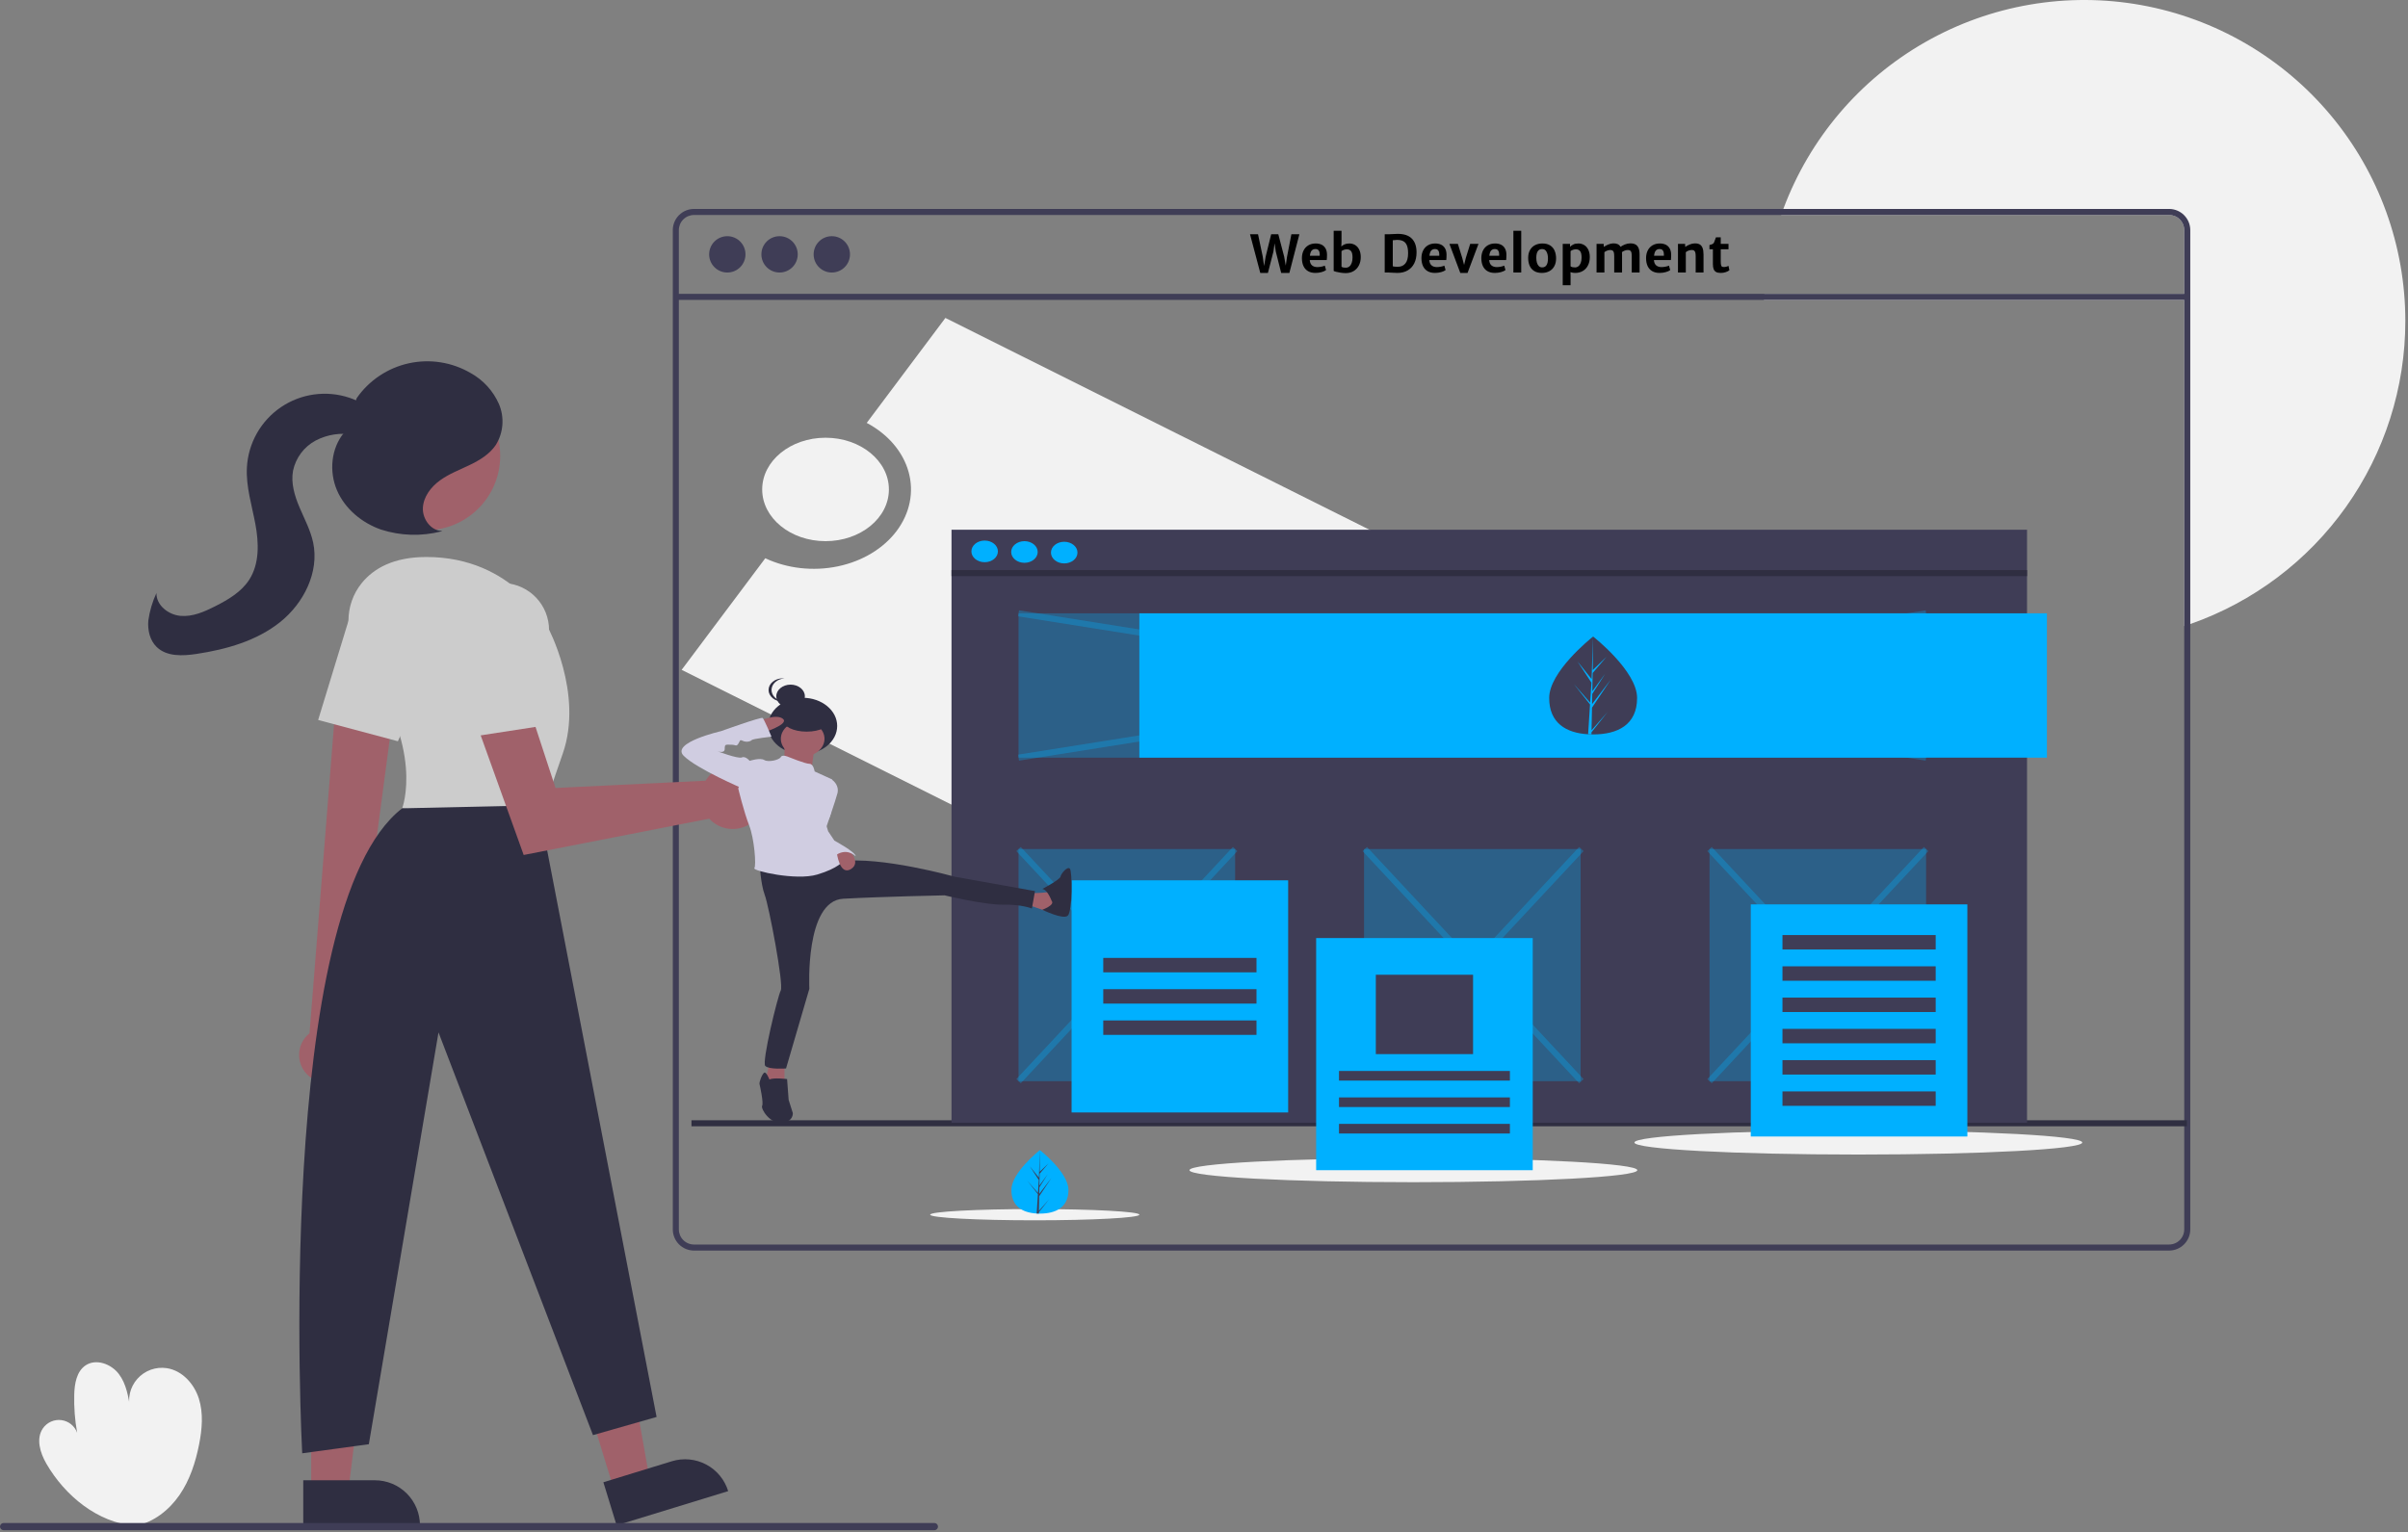 <svg width="795" height="506" viewBox="0 0 795 506" fill="none" xmlns="http://www.w3.org/2000/svg">
<rect x="0" y="0" width="795" height="506" fill="#808080" stroke="none"/>
<g clip-path="url(#clip0)">
<path d="M44.519 503.871C32.268 502.863 21.452 494 15.301 483.357C13.238 479.788 11.825 475.107 14.161 471.71C14.829 470.738 15.753 469.969 16.831 469.488C17.909 469.008 19.098 468.834 20.268 468.986C21.438 469.138 22.543 469.61 23.462 470.351C24.381 471.091 25.078 472.07 25.476 473.181C24.723 469.012 24.4 464.776 24.511 460.54C24.605 456.954 25.282 452.9 28.264 450.906C31.724 448.592 36.71 450.429 39.226 453.744C41.742 457.059 42.425 461.37 43.029 465.488C42.536 463.745 42.488 461.907 42.889 460.14C43.29 458.374 44.128 456.737 45.326 455.378C46.523 454.02 48.043 452.983 49.745 452.363C51.447 451.743 53.277 451.56 55.068 451.831C60.134 452.596 64.103 456.983 65.652 461.867C67.201 466.752 66.717 472.048 65.721 477.074C64.552 482.968 62.655 488.815 59.239 493.758C55.824 498.702 50.752 502.687 44.866 503.897L44.519 503.871Z" fill="#F2F2F2"/>
<path d="M794.122 106C794.122 127.984 787.289 149.424 774.569 167.354C761.849 185.284 743.871 198.817 723.122 206.08C722.462 206.31 721.792 206.54 721.122 206.75V99.04H582.352C582.392 98.37 582.442 97.7 582.502 97.04H721.122V76C721.121 74.674 720.594 73.403 719.657 72.465C718.719 71.528 717.448 71.001 716.122 71H588.042C588.272 70.33 588.512 69.66 588.772 69C597.449 45.71 614.032 26.21 635.626 13.905C657.22 1.6 682.45 -2.727 706.91 1.68C731.369 6.087 753.503 18.948 769.444 38.016C785.385 57.084 794.119 81.147 794.122 106V106Z" fill="#F2F2F2"/>
<path d="M716.122 69H229.122C227.266 69.002 225.487 69.74 224.174 71.052C222.862 72.365 222.124 74.144 222.122 76V406C222.124 407.856 222.862 409.635 224.174 410.947C225.487 412.26 227.266 412.998 229.122 413H716.122C717.978 412.998 719.757 412.26 721.069 410.947C722.382 409.635 723.12 407.856 723.122 406V76C723.12 74.144 722.382 72.365 721.069 71.052C719.757 69.74 717.978 69.002 716.122 69V69ZM721.122 406C721.121 407.326 720.594 408.597 719.657 409.535C718.719 410.473 717.448 411 716.122 411H229.122C227.796 411 226.524 410.473 225.587 409.535C224.649 408.597 224.122 407.326 224.122 406V76C224.122 74.674 224.649 73.403 225.587 72.465C226.524 71.528 227.796 71.001 229.122 71H716.122C717.448 71.001 718.719 71.528 719.657 72.465C720.594 73.403 721.121 74.674 721.122 76V406Z" fill="#3F3D56"/>
<path d="M722.122 97.04H223.122V99.04H722.122V97.04Z" fill="#3F3D56"/>
<path d="M240.122 90C243.436 90 246.122 87.314 246.122 84C246.122 80.686 243.436 78 240.122 78C236.808 78 234.122 80.686 234.122 84C234.122 87.314 236.808 90 240.122 90Z" fill="#3F3D56"/>
<path d="M257.372 90C260.686 90 263.372 87.314 263.372 84C263.372 80.686 260.686 78 257.372 78C254.058 78 251.372 80.686 251.372 84C251.372 87.314 254.058 90 257.372 90Z" fill="#3F3D56"/>
<path d="M274.622 90C277.936 90 280.622 87.314 280.622 84C280.622 80.686 277.936 78 274.622 78C271.308 78 268.622 80.686 268.622 84C268.622 87.314 271.308 90 274.622 90Z" fill="#3F3D56"/>
<path d="M202.746 492.088L214.466 488.491L206.17 441.573L188.872 446.881L202.746 492.088Z" fill="#A0616A"/>
<path d="M240.41 492.438L203.574 503.742L199.207 489.51L221.81 482.573C223.679 482 225.643 481.8 227.589 481.985C229.535 482.171 231.426 482.737 233.153 483.653C234.88 484.569 236.41 485.817 237.655 487.324C238.9 488.831 239.836 490.569 240.41 492.438V492.438V492.438Z" fill="#2F2E41"/>
<path d="M102.748 492.358L115.008 492.357L120.84 445.069L102.746 445.07L102.748 492.358Z" fill="#A0616A"/>
<path d="M138.652 503.74L100.121 503.742L100.121 488.855L123.764 488.854C125.719 488.854 127.655 489.239 129.461 489.987C131.268 490.735 132.909 491.832 134.291 493.214C135.674 494.596 136.77 496.237 137.519 498.043C138.267 499.849 138.652 501.785 138.652 503.74L138.652 503.74Z" fill="#2F2E41"/>
<path d="M101.868 355.28C100.861 354.398 100.06 353.304 99.521 352.078C98.982 350.852 98.718 349.523 98.748 348.183C98.779 346.844 99.102 345.528 99.696 344.328C100.29 343.127 101.14 342.071 102.186 341.235L111.692 221.54L131.023 226.37L115.545 343.129C116.834 344.979 117.399 347.238 117.133 349.478C116.868 351.717 115.79 353.781 114.104 355.279C112.418 356.777 110.242 357.605 107.986 357.605C105.731 357.605 103.554 356.778 101.868 355.28V355.28Z" fill="#A0616A"/>
<path d="M140.579 175.116C154.144 175.116 165.14 164.12 165.14 150.555C165.14 136.991 154.144 125.994 140.579 125.994C127.015 125.994 116.018 136.991 116.018 150.555C116.018 164.12 127.015 175.116 140.579 175.116Z" fill="#A0616A"/>
<path d="M119.223 217.859C113.681 210.25 113.51 199.772 119.48 192.495C123.375 187.745 129.892 183.945 140.772 183.945C169.772 183.945 180.772 206.945 180.772 206.945C180.772 206.945 192.772 228.945 185.772 248.945C178.772 268.945 178.772 270.945 178.772 270.945L132.772 266.945C132.772 266.945 140.532 247.113 119.223 217.859Z" fill="#CCCCCC"/>
<path d="M105.037 237.767L114.947 205.346C115.611 203.175 116.743 201.177 118.264 199.492C119.785 197.807 121.658 196.476 123.75 195.594C125.842 194.712 128.102 194.301 130.37 194.388C132.638 194.476 134.86 195.061 136.877 196.101V196.101C140.378 197.914 143.058 200.99 144.374 204.706C145.69 208.422 145.544 212.499 143.965 216.111L131.367 244.802L105.037 237.767Z" fill="#CCCCCC"/>
<path d="M177.772 265.945L216.772 467.945L195.772 473.945L144.772 340.945L121.772 476.945L99.772 479.945C99.772 479.945 90.122 300 132.772 266.945L177.772 265.945Z" fill="#2F2E41"/>
<path d="M233.903 256.477C233.548 256.901 233.226 257.352 232.941 257.827L183.406 260.228L173.867 231.109L157.305 238.98L172.893 282.352L234.155 270.371C235.595 271.942 237.479 273.039 239.557 273.513C241.634 273.988 243.807 273.819 245.787 273.029C247.766 272.239 249.458 270.865 250.637 269.09C251.817 267.314 252.428 265.222 252.389 263.091C252.35 260.96 251.664 258.892 250.421 257.16C249.178 255.429 247.437 254.117 245.431 253.399C243.424 252.681 241.246 252.591 239.187 253.141C237.128 253.691 235.285 254.855 233.903 256.477V256.477Z" fill="#A0616A"/>
<path d="M150.375 209.849C150.11 207.595 150.343 205.309 151.058 203.155C151.773 201 152.953 199.029 154.514 197.381C156.074 195.732 157.978 194.447 160.09 193.615C162.203 192.783 164.472 192.425 166.737 192.567V192.567C170.671 192.82 174.362 194.559 177.061 197.432C179.76 200.305 181.266 204.097 181.272 208.039V239.374L154.336 243.518L150.375 209.849Z" fill="#CCCCCC"/>
<path d="M145.981 175.339C142.294 175.323 139.45 171.442 139.616 167.759C139.781 164.076 142.254 160.836 145.234 158.666C148.214 156.496 151.709 155.174 155.032 153.579C158.356 151.983 161.65 149.993 163.702 146.931C164.941 144.926 165.681 142.653 165.859 140.303C166.037 137.953 165.648 135.595 164.725 133.426C162.815 129.089 159.537 125.498 155.392 123.202C149.234 119.598 141.944 118.445 134.975 119.974C128.006 121.503 121.868 125.601 117.785 131.452L113.577 142.91C109.289 148.066 108.609 155.724 111.244 161.89C113.88 168.056 119.493 172.696 125.826 174.901C132.251 176.966 139.129 177.172 145.667 175.496" fill="#2F2E41"/>
<path d="M123.534 137.179C121.725 134.279 118.59 132.435 115.348 131.353C111.593 130.1 107.599 129.73 103.677 130.272C99.756 130.814 96.012 132.255 92.738 134.481C89.465 136.707 86.749 139.658 84.802 143.105C82.855 146.553 81.731 150.403 81.516 154.356C81.172 160.67 83.149 166.845 84.311 173.061C85.473 179.277 85.704 186.143 82.277 191.457C79.666 195.505 75.313 198.054 71.016 200.23C67.435 202.044 63.561 203.746 59.563 203.384C55.565 203.023 51.546 199.856 51.653 195.843C50.314 198.72 49.41 201.781 48.971 204.923C48.69 208.079 49.467 211.485 51.747 213.685C55.06 216.884 60.309 216.65 64.863 215.96C74.719 214.466 84.701 211.664 92.488 205.439C100.275 199.215 105.443 188.965 103.392 179.208C102.535 175.133 100.522 171.412 98.895 167.579C97.268 163.745 95.998 159.552 96.746 155.455C97.188 153.344 98.088 151.356 99.383 149.631C100.677 147.906 102.335 146.487 104.238 145.473C108.087 143.471 112.491 142.804 116.761 143.574C119.56 144.033 123.055 144.746 124.715 142.446C125.155 141.718 125.38 140.879 125.363 140.029C125.347 139.178 125.089 138.349 124.621 137.638C123.664 136.232 122.444 135.023 121.029 134.078" fill="#2F2E41"/>
<path d="M308.485 505.345H1.191C1.034 505.346 0.879 505.315 0.734 505.256C0.589 505.196 0.457 505.108 0.347 504.998C0.236 504.887 0.148 504.756 0.088 504.611C0.027 504.466 -0.003 504.311 -0.003 504.154C-0.003 503.998 0.027 503.843 0.088 503.698C0.148 503.553 0.236 503.422 0.347 503.311C0.457 503.201 0.589 503.113 0.734 503.053C0.879 502.994 1.034 502.963 1.191 502.964H308.485C308.641 502.963 308.797 502.994 308.941 503.053C309.086 503.113 309.218 503.201 309.329 503.311C309.44 503.422 309.528 503.553 309.588 503.698C309.648 503.843 309.679 503.998 309.679 504.154C309.679 504.311 309.648 504.466 309.588 504.611C309.528 504.756 309.44 504.887 309.329 504.998C309.218 505.108 309.086 505.196 308.941 505.256C308.797 505.315 308.641 505.346 308.485 505.345V505.345Z" fill="#3F3D56"/>
<path d="M428.989 77.366L425.685 90.133H422.979L421.203 83.077L420.796 80.355L420.422 83.085L418.604 90.133H416.081L412.694 77.366H415.342L416.903 84.787L417.343 87.858L417.849 84.787L419.675 77.366H422.033L423.975 84.787L424.49 87.726L424.913 84.787L426.349 77.366H428.989ZM438.111 84.115C438.111 84.912 438.081 85.504 438.02 85.891H432.425C432.475 86.671 432.719 87.252 433.156 87.634C433.598 88.016 434.196 88.207 434.949 88.207C435.308 88.207 435.743 88.16 436.252 88.066C436.767 87.966 437.143 87.85 437.381 87.717L437.804 89.186C437.478 89.452 436.988 89.676 436.335 89.859C435.682 90.041 435.001 90.133 434.293 90.133C433.341 90.133 432.53 89.939 431.861 89.552C431.191 89.164 430.685 88.606 430.342 87.875C429.999 87.139 429.827 86.259 429.827 85.235C429.827 84.306 430.007 83.476 430.367 82.745C430.726 82.015 431.249 81.442 431.936 81.027C432.627 80.612 433.449 80.404 434.401 80.404C435.087 80.404 435.707 80.529 436.26 80.778C436.814 81.027 437.256 81.428 437.588 81.981C437.926 82.535 438.1 83.246 438.111 84.115ZM435.704 84.455C435.71 84.372 435.712 84.25 435.712 84.09C435.712 83.487 435.599 83.03 435.372 82.72C435.145 82.405 434.777 82.247 434.268 82.247C433.759 82.247 433.352 82.416 433.048 82.753C432.749 83.085 432.555 83.653 432.467 84.455H435.704ZM445.482 80.404C446.174 80.404 446.805 80.573 447.375 80.911C447.945 81.243 448.399 81.749 448.736 82.43C449.079 83.105 449.251 83.935 449.251 84.92C449.251 85.955 449.043 86.873 448.628 87.676C448.213 88.473 447.63 89.092 446.877 89.535C446.13 89.972 445.272 90.191 444.304 90.191C443.772 90.191 443.216 90.147 442.635 90.058C442.06 89.975 441.553 89.876 441.116 89.759C440.679 89.643 440.411 89.546 440.311 89.469V76.212H442.901V79.84L442.834 81.4C443.133 81.118 443.493 80.883 443.914 80.695C444.334 80.501 444.857 80.404 445.482 80.404ZM446.537 85.061C446.537 84.059 446.379 83.357 446.063 82.953C445.748 82.543 445.289 82.338 444.686 82.338C444.342 82.338 444.01 82.394 443.689 82.504C443.374 82.615 443.111 82.756 442.901 82.928V88.074C443.1 88.29 443.587 88.398 444.362 88.398C444.782 88.398 445.156 88.268 445.482 88.008C445.809 87.742 446.066 87.358 446.254 86.854C446.443 86.35 446.537 85.753 446.537 85.061ZM458.415 77.366C458.592 77.366 458.946 77.35 459.478 77.316C460.219 77.261 460.886 77.233 461.478 77.233C463.553 77.233 465.103 77.759 466.126 78.811C467.156 79.862 467.67 81.376 467.67 83.351C467.67 84.762 467.413 85.977 466.898 86.995C466.384 88.013 465.651 88.791 464.699 89.328C463.752 89.864 462.637 90.133 461.354 90.133C460.955 90.133 460.363 90.108 459.577 90.058C459.096 90.019 458.717 90 458.44 90H457.162V77.366H458.415ZM461.52 88.107C462.571 88.096 463.393 87.728 463.985 87.003C464.583 86.273 464.881 85.15 464.881 83.633C464.881 82.549 464.749 81.685 464.483 81.043C464.223 80.396 463.827 79.931 463.296 79.649C462.765 79.367 462.076 79.226 461.229 79.226C460.936 79.226 460.579 79.253 460.158 79.309L459.826 79.342V87.958C460.202 88.058 460.767 88.107 461.52 88.107ZM477.573 84.115C477.573 84.912 477.543 85.504 477.482 85.891H471.887C471.937 86.671 472.181 87.252 472.618 87.634C473.06 88.016 473.658 88.207 474.411 88.207C474.77 88.207 475.205 88.16 475.714 88.066C476.229 87.966 476.605 87.85 476.843 87.717L477.266 89.186C476.94 89.452 476.45 89.676 475.797 89.859C475.144 90.041 474.463 90.133 473.755 90.133C472.803 90.133 471.992 89.939 471.323 89.552C470.653 89.164 470.147 88.606 469.804 87.875C469.461 87.139 469.289 86.259 469.289 85.235C469.289 84.306 469.469 83.476 469.829 82.745C470.188 82.015 470.711 81.442 471.397 81.027C472.089 80.612 472.911 80.404 473.863 80.404C474.549 80.404 475.169 80.529 475.722 80.778C476.276 81.027 476.718 81.428 477.05 81.981C477.388 82.535 477.562 83.246 477.573 84.115ZM475.166 84.455C475.172 84.372 475.174 84.25 475.174 84.09C475.174 83.487 475.061 83.03 474.834 82.72C474.607 82.405 474.239 82.247 473.73 82.247C473.221 82.247 472.814 82.416 472.51 82.753C472.211 83.085 472.017 83.653 471.929 84.455H475.166ZM488.124 80.537L484.513 90.133H482.114L478.52 80.537H481.317L482.761 85.186L483.367 87.493L483.94 85.186L485.384 80.537H488.124ZM497.346 84.115C497.346 84.912 497.315 85.504 497.254 85.891H491.66C491.709 86.671 491.953 87.252 492.39 87.634C492.833 88.016 493.431 88.207 494.183 88.207C494.543 88.207 494.977 88.16 495.486 88.066C496.001 87.966 496.377 87.85 496.615 87.717L497.039 89.186C496.712 89.452 496.222 89.676 495.569 89.859C494.916 90.041 494.236 90.133 493.527 90.133C492.576 90.133 491.765 89.939 491.095 89.552C490.426 89.164 489.919 88.606 489.576 87.875C489.233 87.139 489.062 86.259 489.062 85.235C489.062 84.306 489.241 83.476 489.601 82.745C489.961 82.015 490.484 81.442 491.17 81.027C491.862 80.612 492.683 80.404 493.635 80.404C494.321 80.404 494.941 80.529 495.495 80.778C496.048 81.027 496.491 81.428 496.823 81.981C497.16 82.535 497.335 83.246 497.346 84.115ZM494.938 84.455C494.944 84.372 494.947 84.25 494.947 84.09C494.947 83.487 494.833 83.03 494.606 82.72C494.38 82.405 494.012 82.247 493.502 82.247C492.993 82.247 492.587 82.416 492.282 82.753C491.983 83.085 491.79 83.653 491.701 84.455H494.938ZM502.235 76.204V90H499.645V76.204H502.235ZM504.526 85.177C504.526 84.165 504.725 83.301 505.124 82.587C505.522 81.868 506.075 81.326 506.784 80.96C507.492 80.59 508.306 80.404 509.224 80.404C510.27 80.404 511.131 80.626 511.806 81.068C512.481 81.505 512.971 82.095 513.275 82.836C513.585 83.572 513.74 84.405 513.74 85.335C513.74 86.353 513.541 87.222 513.142 87.941C512.744 88.661 512.19 89.206 511.482 89.577C510.774 89.947 509.963 90.133 509.05 90.133C507.998 90.133 507.135 89.912 506.46 89.469C505.785 89.026 505.292 88.434 504.982 87.692C504.678 86.945 504.526 86.107 504.526 85.177ZM511.059 85.343C511.059 84.458 510.901 83.722 510.585 83.135C510.27 82.543 509.791 82.247 509.149 82.247C507.854 82.247 507.207 83.21 507.207 85.136C507.207 85.717 507.273 86.248 507.406 86.73C507.545 87.205 507.758 87.587 508.045 87.875C508.339 88.163 508.704 88.307 509.141 88.307C510.419 88.307 511.059 87.319 511.059 85.343ZM521.103 80.404C521.794 80.404 522.425 80.573 522.995 80.911C523.565 81.243 524.019 81.749 524.356 82.43C524.7 83.105 524.871 83.935 524.871 84.92C524.871 85.955 524.669 86.868 524.265 87.659C523.867 88.445 523.302 89.054 522.572 89.485C521.847 89.917 521.008 90.133 520.057 90.133C519.492 90.133 518.969 90.044 518.488 89.867L518.521 91.154V94.2H515.931V80.537H518.347V81.5C518.651 81.196 519.019 80.938 519.451 80.728C519.882 80.512 520.433 80.404 521.103 80.404ZM522.157 85.061C522.157 84.059 521.999 83.357 521.684 82.953C521.368 82.543 520.909 82.338 520.306 82.338C519.963 82.338 519.631 82.394 519.31 82.504C518.994 82.615 518.731 82.756 518.521 82.928V87.933C518.681 88.077 518.883 88.177 519.127 88.232C519.376 88.287 519.661 88.315 519.982 88.315C520.403 88.315 520.776 88.188 521.103 87.933C521.429 87.678 521.686 87.305 521.875 86.812C522.063 86.32 522.157 85.736 522.157 85.061ZM538.277 80.371C538.941 80.371 539.494 80.49 539.937 80.728C540.385 80.966 540.726 81.356 540.958 81.898C541.19 82.435 541.307 83.152 541.307 84.048V90H538.717V84.613C538.717 84.087 538.681 83.68 538.609 83.393C538.537 83.099 538.407 82.889 538.219 82.762C538.036 82.629 537.768 82.562 537.414 82.562C537.093 82.562 536.752 82.629 536.393 82.762C536.038 82.894 535.737 83.061 535.488 83.26C535.51 83.503 535.521 83.794 535.521 84.131V90H532.931V84.621C532.931 84.101 532.892 83.694 532.815 83.401C532.743 83.108 532.613 82.894 532.425 82.762C532.242 82.629 531.979 82.562 531.636 82.562C531.365 82.562 531.041 82.623 530.665 82.745C530.289 82.867 529.965 83.047 529.694 83.285V90H527.104V80.537H529.453L529.503 81.55C529.885 81.262 530.361 80.999 530.931 80.761C531.501 80.518 532.051 80.388 532.583 80.371C533.169 80.349 533.664 80.432 534.068 80.62C534.472 80.803 534.791 81.102 535.023 81.517C535.394 81.229 535.875 80.966 536.467 80.728C537.059 80.49 537.663 80.371 538.277 80.371ZM551.732 84.115C551.732 84.912 551.702 85.504 551.641 85.891H546.046C546.096 86.671 546.34 87.252 546.777 87.634C547.22 88.016 547.817 88.207 548.57 88.207C548.93 88.207 549.364 88.16 549.873 88.066C550.388 87.966 550.764 87.85 551.002 87.717L551.425 89.186C551.099 89.452 550.609 89.676 549.956 89.859C549.303 90.041 548.622 90.133 547.914 90.133C546.962 90.133 546.152 89.939 545.482 89.552C544.812 89.164 544.306 88.606 543.963 87.875C543.62 87.139 543.448 86.259 543.448 85.235C543.448 84.306 543.628 83.476 543.988 82.745C544.347 82.015 544.87 81.442 545.557 81.027C546.248 80.612 547.07 80.404 548.022 80.404C548.708 80.404 549.328 80.529 549.881 80.778C550.435 81.027 550.877 81.428 551.209 81.981C551.547 82.535 551.721 83.246 551.732 84.115ZM549.325 84.455C549.331 84.372 549.333 84.25 549.333 84.09C549.333 83.487 549.22 83.03 548.993 82.72C548.766 82.405 548.398 82.247 547.889 82.247C547.38 82.247 546.973 82.416 546.669 82.753C546.37 83.085 546.176 83.653 546.088 84.455H549.325ZM556.331 80.537L556.381 81.55C556.763 81.262 557.239 80.999 557.809 80.761C558.379 80.523 558.929 80.396 559.46 80.379C560.141 80.357 560.697 80.465 561.129 80.703C561.561 80.936 561.882 81.326 562.092 81.874C562.308 82.416 562.416 83.146 562.416 84.065V90H559.826V84.621C559.826 84.084 559.784 83.669 559.701 83.376C559.618 83.077 559.477 82.864 559.278 82.737C559.079 82.609 558.796 82.551 558.431 82.562C558.154 82.568 557.842 82.632 557.493 82.753C557.145 82.875 556.837 83.052 556.572 83.285V90H553.982V80.537H556.331ZM565.512 82.33H564.375V80.927C564.74 80.822 565.003 80.742 565.163 80.686C565.329 80.626 565.476 80.545 565.603 80.446C565.73 80.341 565.83 80.202 565.902 80.031C566.018 79.754 566.226 79.204 566.524 78.379H568.102V80.537H570.667V82.33H568.102V86.132C568.102 86.763 568.135 87.222 568.201 87.51C568.268 87.797 568.373 87.983 568.517 88.066C568.66 88.143 568.882 88.182 569.181 88.182C569.413 88.182 569.679 88.143 569.978 88.066C570.282 87.983 570.506 87.889 570.65 87.784L570.965 89.236C570.705 89.469 570.315 89.676 569.795 89.859C569.28 90.041 568.724 90.133 568.126 90.133C567.49 90.133 566.981 90.036 566.599 89.842C566.223 89.643 565.946 89.33 565.769 88.904C565.597 88.473 565.512 87.9 565.512 87.186V82.33Z" fill="black"/>
<g clip-path="url(#clip1)">
<path d="M312.119 105L286.151 139.66C293.164 143.379 298.123 149.188 299.971 155.848C301.82 162.508 300.412 169.495 296.047 175.32C291.682 181.145 284.706 185.35 276.602 187.038C268.498 188.727 259.908 187.766 252.659 184.36L225.047 221.212L491.425 354.293L578.498 238.081L312.119 105Z" fill="#F2F2F2"/>
<path d="M272.552 178.716C284.103 178.716 293.468 171.07 293.468 161.637C293.468 152.204 284.103 144.558 272.552 144.558C261 144.558 251.636 152.204 251.636 161.637C251.636 171.07 261 178.716 272.552 178.716Z" fill="#F2F2F2"/>
<path d="M466.632 390.42C507.465 390.42 540.567 388.642 540.567 386.449C540.567 384.255 507.465 382.477 466.632 382.477C425.798 382.477 392.696 384.255 392.696 386.449C392.696 388.642 425.798 390.42 466.632 390.42Z" fill="#F2F2F2"/>
<path d="M341.623 403C360.696 403 376.158 402.169 376.158 401.145C376.158 400.12 360.696 399.289 341.623 399.289C322.549 399.289 307.087 400.12 307.087 401.145C307.087 402.169 322.549 403 341.623 403Z" fill="#F2F2F2"/>
<path d="M613.529 381.285C654.363 381.285 687.465 379.507 687.465 377.313C687.465 375.119 654.363 373.341 613.529 373.341C572.696 373.341 539.594 375.119 539.594 377.313C539.594 379.507 572.696 381.285 613.529 381.285Z" fill="#F2F2F2"/>
<path d="M228.288 370.958H722" stroke="#2F2E41" stroke-width="2" stroke-miterlimit="10"/>
<path d="M669.224 174.943H314.14V370.759H669.224V174.943Z" fill="#3F3D56"/>
<path d="M314.14 189.266H669.224" stroke="#2F2E41" stroke-width="2" stroke-miterlimit="10"/>
<path d="M325.085 185.667C327.502 185.667 329.462 184.067 329.462 182.093C329.462 180.118 327.502 178.518 325.085 178.518C322.667 178.518 320.707 180.118 320.707 182.093C320.707 184.067 322.667 185.667 325.085 185.667Z" fill="#00B0FF"/>
<path d="M338.218 185.866C340.636 185.866 342.596 184.265 342.596 182.291C342.596 180.317 340.636 178.716 338.218 178.716C335.8 178.716 333.84 180.317 333.84 182.291C333.84 184.265 335.8 185.866 338.218 185.866Z" fill="#00B0FF"/>
<path d="M351.351 186.065C353.769 186.065 355.729 184.464 355.729 182.49C355.729 180.516 353.769 178.915 351.351 178.915C348.933 178.915 346.973 180.516 346.973 182.49C346.973 184.464 348.933 186.065 351.351 186.065Z" fill="#00B0FF"/>
<path opacity="0.3" d="M635.904 202.548H336.272V250.211H635.904V202.548Z" fill="#00B0FF"/>
<path opacity="0.3" d="M336.272 250.211L635.904 202.548" stroke="#00B0FF" stroke-width="2" stroke-miterlimit="10"/>
<path opacity="0.3" d="M635.904 250.211L336.272 202.548" stroke="#00B0FF" stroke-width="2" stroke-miterlimit="10"/>
<path opacity="0.3" d="M407.775 280.398H336.272V357.056H407.775V280.398Z" fill="#00B0FF"/>
<path opacity="0.3" d="M635.904 280.398H564.401V357.056H635.904V280.398Z" fill="#00B0FF"/>
<path opacity="0.3" d="M521.84 280.398H450.337V357.056H521.84V280.398Z" fill="#00B0FF"/>
<path opacity="0.3" d="M336.272 280.398L407.775 357.056" stroke="#00B0FF" stroke-width="2" stroke-miterlimit="10"/>
<path opacity="0.3" d="M407.775 280.398L336.272 357.056" stroke="#00B0FF" stroke-width="2" stroke-miterlimit="10"/>
<path opacity="0.3" d="M450.58 280.398L522.083 357.056" stroke="#00B0FF" stroke-width="2" stroke-miterlimit="10"/>
<path opacity="0.3" d="M522.083 280.398L450.58 357.056" stroke="#00B0FF" stroke-width="2" stroke-miterlimit="10"/>
<path opacity="0.3" d="M564.401 280.398L635.904 357.056" stroke="#00B0FF" stroke-width="2" stroke-miterlimit="10"/>
<path opacity="0.3" d="M635.904 280.398L564.401 357.056" stroke="#00B0FF" stroke-width="2" stroke-miterlimit="10"/>
<path d="M675.79 202.548H376.158V250.211H675.79V202.548Z" fill="#00B0FF"/>
<path d="M649.524 298.669H578.021V375.327H649.524V298.669Z" fill="#00B0FF"/>
<path d="M639.066 308.797H588.479V313.564H639.066V308.797Z" fill="#3F3D56"/>
<path d="M639.066 319.124H588.479V323.891H639.066V319.124Z" fill="#3F3D56"/>
<path d="M639.066 329.451H588.479V334.218H639.066V329.451Z" fill="#3F3D56"/>
<path d="M639.066 339.778H588.479V344.545H639.066V339.778Z" fill="#3F3D56"/>
<path d="M639.066 350.105H588.479V354.872H639.066V350.105Z" fill="#3F3D56"/>
<path d="M639.066 360.432H588.479V365.199H639.066V360.432Z" fill="#3F3D56"/>
<path d="M425.286 290.725H353.783V367.383H425.286V290.725Z" fill="#00B0FF"/>
<path d="M414.828 316.344H364.241V321.11H414.828V316.344Z" fill="#3F3D56"/>
<path d="M414.828 326.671H364.241V331.437H414.828V326.671Z" fill="#3F3D56"/>
<path d="M414.828 336.998H364.241V341.764H414.828V336.998Z" fill="#3F3D56"/>
<path d="M540.486 230.498C540.486 239.423 533.989 242.539 525.974 242.539C525.789 242.539 525.603 242.537 525.418 242.534C525.047 242.527 524.679 242.513 524.316 242.492C517.082 242.074 511.463 238.798 511.463 230.498C511.463 221.909 524.905 211.07 525.914 210.268L525.916 210.267C525.955 210.236 525.974 210.221 525.974 210.221C525.974 210.221 540.486 221.574 540.486 230.498Z" fill="#3F3D56"/>
<path d="M525.446 241.173L530.753 235.117L525.432 241.838L525.418 242.534C525.047 242.527 524.679 242.513 524.316 242.492L524.888 233.564L524.883 233.494L524.893 233.481L524.947 232.638L519.613 225.901L524.964 232.006L524.976 232.185L525.409 225.439L520.842 218.477L525.464 224.254L525.914 210.268L525.916 210.221V210.267L525.841 221.296L530.387 216.924L525.822 222.246L525.702 228.286L529.947 222.489L525.684 229.175L525.617 232.533L531.78 224.465L525.594 233.704L525.446 241.173Z" fill="#00B0FF"/>
<path d="M264.999 249.051C271.293 249.051 276.397 244.884 276.397 239.743C276.397 234.603 271.293 230.436 264.999 230.436C258.704 230.436 253.6 234.603 253.6 239.743C253.6 244.884 258.704 249.051 264.999 249.051Z" fill="#2F2E41"/>
<path d="M258.997 245.94C258.997 245.94 259.169 251.685 258.483 251.825C257.796 251.965 267.921 254.207 267.921 254.207L268.95 246.36L258.997 245.94Z" fill="#A0616A"/>
<path d="M338.964 294.984C338.964 294.984 346.514 294.984 346.686 294.283C346.858 293.582 348.402 300.028 348.402 300.028L345.313 300.869C345.313 300.869 339.479 298.767 338.964 298.767C338.449 298.767 338.964 294.984 338.964 294.984Z" fill="#A0616A"/>
<path d="M347.201 297.506C347.201 297.506 345.828 293.722 344.112 293.582C344.112 293.582 349.946 290.5 350.118 289.519C350.29 288.538 352.349 286.016 353.207 286.856C354.065 287.697 354.065 301.009 352.52 302.41C350.976 303.811 344.112 300.441 344.112 300.441C344.112 300.441 348.402 298.907 347.201 297.506Z" fill="#2F2E41"/>
<path d="M254.021 351.174L252.648 357.199L258.998 358.04V351.174H254.021Z" fill="#A0616A"/>
<path d="M254.021 356.498C254.021 356.498 252.991 353.836 252.305 354.256C251.619 354.677 250.589 357.339 250.761 358.04C250.932 358.74 252.133 364.205 251.619 365.186C251.104 366.167 254.193 371.212 258.139 370.791C262.086 370.371 261.743 367.568 261.743 367.568L260.37 363.224L259.855 356.358C259.855 356.358 255.394 355.798 254.021 356.498Z" fill="#2F2E41"/>
<path d="M261.011 233.799C263.616 233.799 265.728 232.075 265.728 229.948C265.728 227.821 263.616 226.096 261.011 226.096C258.407 226.096 256.295 227.821 256.295 229.948C256.295 232.075 258.407 233.799 261.011 233.799Z" fill="#2F2E41"/>
<path d="M254.723 227.861C254.723 226.91 255.155 225.991 255.935 225.284C256.715 224.577 257.788 224.13 258.948 224.031C258.785 224.017 258.621 224.01 258.457 224.01C257.206 224.01 256.006 224.416 255.122 225.138C254.237 225.86 253.74 226.84 253.74 227.861C253.74 228.883 254.237 229.863 255.122 230.585C256.006 231.307 257.206 231.713 258.457 231.713C258.621 231.713 258.785 231.706 258.948 231.692C257.788 231.593 256.715 231.146 255.935 230.439C255.155 229.732 254.723 228.813 254.723 227.861Z" fill="#2F2E41"/>
<path d="M265.003 249.863C268.984 249.863 272.211 247.228 272.211 243.978C272.211 240.728 268.984 238.093 265.003 238.093C261.023 238.093 257.796 240.728 257.796 243.978C257.796 247.228 261.023 249.863 265.003 249.863Z" fill="#A0616A"/>
<path d="M250.76 284.895C250.76 284.895 251.104 291.901 252.477 295.544C253.849 299.187 258.799 325.134 257.769 327.095C256.739 329.057 251.447 350.753 252.648 352.014C253.849 353.276 259.512 352.855 259.512 352.855L267.207 326.535C267.207 326.535 265.69 297.506 278.388 296.805C291.087 296.105 311.851 295.684 311.851 295.684C311.851 295.684 325.236 298.907 331.242 298.767C337.248 298.627 340.68 300.028 340.68 300.028L341.709 294.283L315.111 289.519C315.111 289.519 290.744 282.653 277.359 284.474C263.974 286.296 250.76 284.895 250.76 284.895Z" fill="#2F2E41"/>
<path d="M260.37 250.003C260.37 250.003 258.311 249.023 257.796 250.003C257.281 250.984 253.678 251.825 252.305 250.984C250.932 250.144 247.5 251.265 247.5 251.265L243.725 260.373C243.725 260.373 245.612 268.22 247.328 272.564C249.044 276.907 249.731 285.875 249.044 286.716C248.358 287.557 262.773 290.92 269.808 288.818C276.844 286.716 278.388 284.334 278.388 284.334C278.388 284.334 270.666 275.366 273.24 271.162C275.814 266.959 273.755 262.194 273.755 262.194L274.785 257.43L268.95 254.768C268.95 254.768 268.607 252.245 267.234 252.245C265.861 252.245 260.37 250.003 260.37 250.003Z" fill="#D0CDE1"/>
<path d="M272.211 257.57H274.785C275.499 258.116 276.031 258.801 276.331 259.561C276.631 260.321 276.69 261.131 276.501 261.914C275.814 264.576 272.719 273.403 272.719 273.403L270.152 267.939L272.211 257.57Z" fill="#D0CDE1"/>
<path d="M279.602 280.073C279.602 280.073 284.738 284.614 280.962 286.996C277.187 289.379 276.257 281.532 276.257 281.532L279.602 280.073Z" fill="#A0616A"/>
<path d="M272.211 270.602L273.412 274.525L275.471 277.608C275.471 277.608 282.507 281.391 282.507 282.793C282.507 282.793 279.418 279.57 275.471 282.793L271.953 275.856L272.211 270.602Z" fill="#D0CDE1"/>
<path d="M266.324 241.621C270.666 241.621 274.185 239.897 274.185 237.77C274.185 235.643 270.666 233.919 266.324 233.919C261.983 233.919 258.464 235.643 258.464 237.77C258.464 239.897 261.983 241.621 266.324 241.621Z" fill="#2F2E41"/>
<path d="M250.76 238.093C250.76 238.093 256.252 235.571 258.483 237.392C260.713 239.214 251.79 242.016 251.79 242.016L250.76 238.093Z" fill="#A0616A"/>
<path d="M248.701 251.965L247.5 251.265C247.5 251.265 246.127 249.583 244.926 250.144C243.725 250.704 236.689 248.042 236.689 248.042C236.689 248.042 239.263 249.023 239.263 247.341C239.263 245.66 239.606 245.94 241.322 245.94C243.038 245.94 243.038 246.64 243.725 245.66C244.411 244.679 244.068 244.118 245.269 244.679C246.47 245.239 247.843 244.819 248.186 244.398C248.53 243.978 254.707 243.277 254.707 243.277C254.707 243.277 252.305 237.532 251.79 237.112C251.275 236.692 238.062 241.456 238.062 241.456C238.062 241.456 221.417 245.239 225.707 249.583C229.997 253.927 245.441 260.513 245.441 260.513L248.701 251.965Z" fill="#D0CDE1"/>
<path d="M506.031 309.79H434.528V386.449H506.031V309.79Z" fill="#00B0FF"/>
<path d="M486.331 321.905H454.228V348.119H486.331V321.905Z" fill="#3F3D56"/>
<path d="M498.492 353.68H442.068V356.858H498.492V353.68Z" fill="#3F3D56"/>
<path d="M498.492 362.418H442.068V365.596H498.492V362.418Z" fill="#3F3D56"/>
<path d="M498.492 371.157H442.068V374.334H498.492V371.157Z" fill="#3F3D56"/>
<path d="M352.749 392.976C352.749 398.767 348.533 400.789 343.331 400.789C343.211 400.789 343.091 400.788 342.97 400.786C342.729 400.782 342.491 400.772 342.255 400.759C337.561 400.488 333.914 398.362 333.914 392.976C333.914 387.402 342.637 380.368 343.292 379.848L343.293 379.847C343.319 379.827 343.331 379.817 343.331 379.817C343.331 379.817 352.749 387.184 352.749 392.976Z" fill="#00B0FF"/>
<path d="M342.988 399.903L346.433 395.973L342.98 400.335L342.97 400.786C342.73 400.782 342.491 400.772 342.255 400.759L342.626 394.965L342.623 394.92L342.63 394.912L342.665 394.364L339.203 389.992L342.676 393.954L342.684 394.07L342.964 389.692L340.001 385.174L343 388.924L343.292 379.848L343.294 379.817V379.847L343.245 387.004L346.195 384.167L343.233 387.62L343.155 391.54L345.909 387.778L343.143 392.117L343.1 394.296L347.099 389.06L343.085 395.056L342.988 399.903Z" fill="#3F3D56"/>
</g>
</g>
<defs>
<clipPath id="clip0">
<rect width="794.122" height="505.345" fill="white"/>
</clipPath>
<clipPath id="clip1">
<rect width="497" height="298" fill="white" transform="translate(225 105)"/>
</clipPath>
</defs>
</svg>
